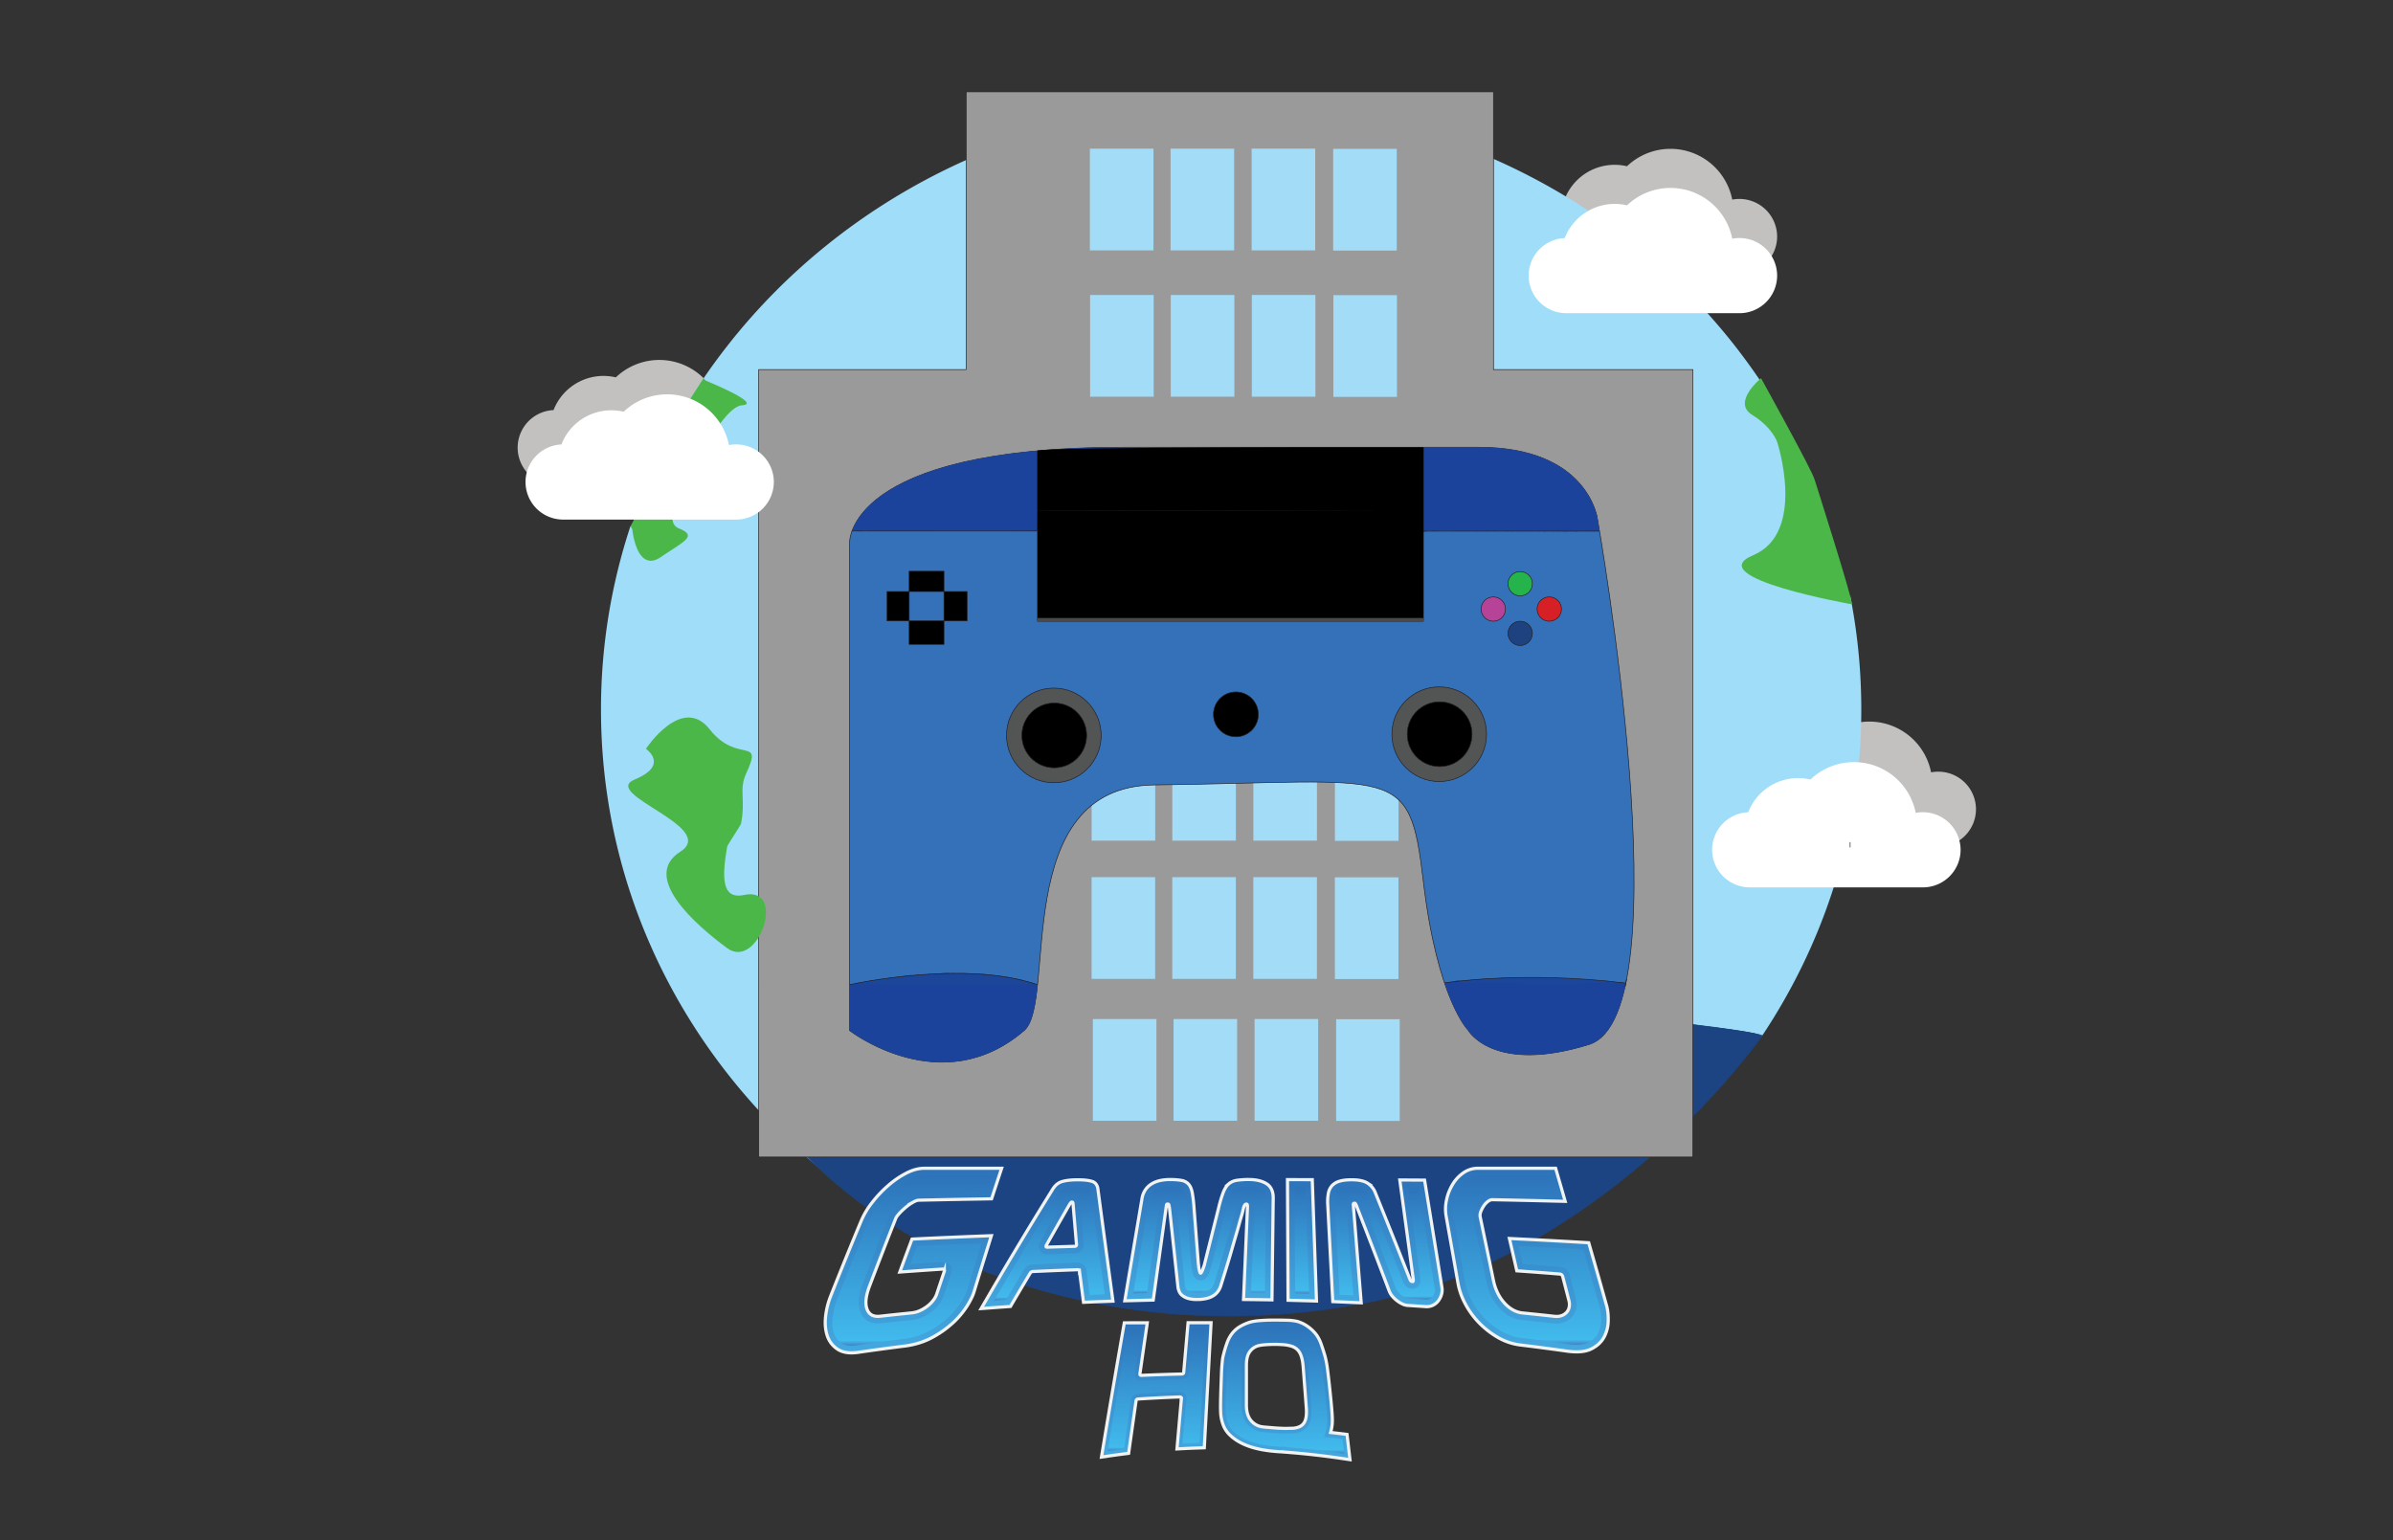 <svg xmlns="http://www.w3.org/2000/svg" xmlns:xlink="http://www.w3.org/1999/xlink" viewBox="0 0 3770.87 2427.12"><rect x="0" y="0" width="3770.87" height="2427.12" fill="#333333" stroke="none"/><defs><style>.cls-1{fill:#c2c1c0;}.cls-2{fill:#9fddf9;}.cls-3{fill:#1c4482;stroke:#1d437e;}.cls-10,.cls-11,.cls-12,.cls-13,.cls-14,.cls-15,.cls-17,.cls-19,.cls-21,.cls-23,.cls-25,.cls-27,.cls-29,.cls-3,.cls-31,.cls-33,.cls-5,.cls-7,.cls-8{stroke-miterlimit:10;}.cls-4{fill:#4cb749;}.cls-5{fill:#9b9a9a;}.cls-10,.cls-11,.cls-12,.cls-13,.cls-14,.cls-15,.cls-17,.cls-5,.cls-7,.cls-8{stroke:#231f20;}.cls-6{fill:#a3dcf7;}.cls-7{fill:#3571b8;}.cls-9{fill:#1c439c;}.cls-10{fill:#25b34b;}.cls-11{fill:#b74398;}.cls-12{fill:#1e427f;}.cls-13{fill:#d71f26;}.cls-14{fill:#535454;}.cls-15,.cls-18{fill:#fff;}.cls-16{fill:#4a494a;}.cls-17{fill:#1c4699;}.cls-19,.cls-21,.cls-23,.cls-25,.cls-27,.cls-29,.cls-31,.cls-33{stroke:#f1f2f2;stroke-width:5px;}.cls-19{fill:url(#linear-gradient);}.cls-20{fill:url(#linear-gradient-2);}.cls-21{fill:url(#linear-gradient-3);}.cls-22{fill:url(#linear-gradient-4);}.cls-23{fill:url(#linear-gradient-5);}.cls-24{fill:url(#linear-gradient-6);}.cls-25{fill:url(#linear-gradient-7);}.cls-26{fill:url(#linear-gradient-8);}.cls-27{fill:url(#linear-gradient-9);}.cls-28{fill:url(#linear-gradient-10);}.cls-29{fill:url(#linear-gradient-11);}.cls-30{fill:url(#linear-gradient-12);}.cls-31{fill:url(#linear-gradient-13);}.cls-32{fill:url(#linear-gradient-14);}.cls-33{fill:url(#linear-gradient-15);}.cls-34{fill:url(#linear-gradient-16);}.cls-35{opacity:0.31;}.cls-36{fill:#4bb749;}</style><linearGradient id="linear-gradient" x1="1439.37" y1="2131.97" x2="1439.37" y2="1841.06" gradientUnits="userSpaceOnUse"><stop offset="0" stop-color="#44a9e0"/><stop offset="1" stop-color="#2d73ba"/></linearGradient><linearGradient id="linear-gradient-2" x1="1437.23" y1="2120.76" x2="1437.23" y2="1852.27" gradientUnits="userSpaceOnUse"><stop offset="0" stop-color="#4481c3"/><stop offset="0.03" stop-color="#41baec"/><stop offset="1" stop-color="#2d73ba"/></linearGradient><linearGradient id="linear-gradient-3" x1="1649.94" y1="2062.21" x2="1649.94" y2="1859.27" xlink:href="#linear-gradient"/><linearGradient id="linear-gradient-4" x1="1653.74" y1="2049.47" x2="1653.74" y2="1870.48" xlink:href="#linear-gradient-2"/><linearGradient id="linear-gradient-5" x1="1889.38" y1="2049.93" x2="1889.38" y2="1858.86" xlink:href="#linear-gradient"/><linearGradient id="linear-gradient-6" x1="1890.43" y1="2038.35" x2="1890.43" y2="1870.07" xlink:href="#linear-gradient-2"/><linearGradient id="linear-gradient-7" x1="2051.66" y1="2050.32" x2="2051.66" y2="1858.95" xlink:href="#linear-gradient"/><linearGradient id="linear-gradient-8" x1="2051.48" y1="2038.75" x2="2051.48" y2="1870.18" xlink:href="#linear-gradient-2"/><linearGradient id="linear-gradient-9" x1="2182.34" y1="2059.2" x2="2182.34" y2="1859.24" xlink:href="#linear-gradient"/><linearGradient id="linear-gradient-10" x1="2182.34" y1="2047.99" x2="2182.34" y2="1870.45" xlink:href="#linear-gradient-2"/><linearGradient id="linear-gradient-11" x1="2406.07" y1="2130.44" x2="2406.07" y2="1841.06" xlink:href="#linear-gradient"/><linearGradient id="linear-gradient-12" x1="2406.07" y1="2119.23" x2="2406.07" y2="1852.27" xlink:href="#linear-gradient-2"/><linearGradient id="linear-gradient-13" x1="1822.04" y1="2296.24" x2="1822.04" y2="2084.49" xlink:href="#linear-gradient"/><linearGradient id="linear-gradient-14" x1="1822.65" y1="2286.79" x2="1822.65" y2="2092.44" xlink:href="#linear-gradient-2"/><linearGradient id="linear-gradient-15" x1="2025.36" y1="2300.35" x2="2025.36" y2="2080.37" xlink:href="#linear-gradient"/><linearGradient id="linear-gradient-16" x1="2024.78" y1="2290.94" x2="2024.78" y2="2088.32" xlink:href="#linear-gradient-2"/></defs><g id="Layer_2" data-name="Layer 2"><path class="cls-1" d="M3113.72,1275.32a59.34,59.34,0,0,0-59.46-59.22,60.36,60.36,0,0,0-11.25,1.06,99.27,99.27,0,0,0-165.89-52.57,84.45,84.45,0,0,0-98.11,51.58,59.21,59.21,0,0,0,2.85,118.37h273.21A59.33,59.33,0,0,0,3113.72,1275.32Z"/><path class="cls-1" d="M1207,705.42a59.35,59.35,0,0,0-59.47-59.22,60.33,60.33,0,0,0-11.24,1.06A99.26,99.26,0,0,0,970.41,594.7a84.41,84.41,0,0,0-98.12,51.57,59.22,59.22,0,0,0,2.85,118.38h273.21A59.35,59.35,0,0,0,1207,705.42Z"/><path class="cls-1" d="M2800.39,372.74a59.49,59.49,0,0,0-70.72-58.16A99.25,99.25,0,0,0,2563.79,262a84.41,84.41,0,0,0-98.12,51.57A59.22,59.22,0,0,0,2468.52,432h273.21A59.34,59.34,0,0,0,2800.39,372.74Z"/><path class="cls-2" d="M2918.34,953.83q-.77-4.26-1.58-8.5c-.36-1.91-.74-3.8-1.11-5.7-.25-.12-.5-.26-.73-.4a8.52,8.52,0,0,1-6.45-7.68c-.72-9.23-7.64-17.14-8.74-26.52a29.06,29.06,0,0,1-.08-5.51c-2.91-6.44-5.36-13-6-20.15a8.14,8.14,0,0,1-4.33-5.07c-6.36-19.8-19.66-36.5-27.91-55.51a91.58,91.58,0,0,1-7.33-29.16c-1-11.9.44-23.42-3.61-34.92a7.08,7.08,0,0,1,.35-6.08c-2-5-5.18-9.43-7.57-14.35a40.33,40.33,0,0,1-2.7-7.54c-1.93-2.42-3.91-4.81-5.77-7.28-4.24-5.61-7.93-11.61-10-18.31-.13-.42-.23-.86-.34-1.29a10.7,10.7,0,0,1-5-3.69c-2.75-3.68-5.53-7.61-6.69-12.06a9,9,0,0,1,.09-11.28,48.1,48.1,0,0,1-3.93-5.3c-4.27-6.88-8.9-13.37-13.75-19.89-7.22-9.69-14.35-19.41-20.41-29.78a63.55,63.55,0,0,1-3.63-6.25,9,9,0,0,1-.53-1.31l-.1-.18c-2.24-4.4-.37-8.55,2.81-10.9-177-262-484.08-435.25-833.3-435.25-322.62,0-609.31,147.88-790.67,377a941.06,941.06,0,0,0-146.38,261,9.61,9.61,0,0,1,7,.69,8.36,8.36,0,0,1,3.16,11.58l-.32.47h0c-.07.5-.26,1-.36,1.5-.19,1-.31,2-.51,3a28.92,28.92,0,0,1-2.71,7.09c-2.07,4.13-7.74,5-11.67,3.19a10.07,10.07,0,0,1-1.78.16,10.31,10.31,0,0,1-2.36-.28,919.6,919.6,0,0,0-46.36,289c0,222.22,79,426.69,211.54,588.88q6.6,8.08,13.37,16c182.1,213.31,458.53,349.4,768,349.4A1028.23,1028.23,0,0,0,2256.78,2023a8.9,8.9,0,0,1,5.84-9.54c12-4.57,24.63-7.35,36-13.38,7.36-3.9,14.5-7.63,22.49-9.13.36-5.74.83-11.47.91-17.1.13-10.9,17.75-10.9,17.62,0-.05,3.48-.29,7-.57,10.61h4.63a9.18,9.18,0,0,1,2.12.27l2.42-4.39c2.2-4,4.58-7.75,7.06-11.49a8.21,8.21,0,0,1,1-5.63,67.23,67.23,0,0,1,17.56-20.1,10.13,10.13,0,0,1,9.93-1.17c1.71-1.92,3.31-3.72,4.79-5.2,12.45-12.41,22.68-26.29,37.83-36,5.13-3.28,14.12,1,13.26,7.31a50.07,50.07,0,0,1-4.88,15.32c10.89-9.3,24.93-16.35,37.89-22.68,27.46-28.9,55.53-58.4,89.84-79.85,7.71-4.82,16.06,4.49,12.06,11.58q-1.51,2.68-3.08,5.36c31-31.1,61.56-62.66,93-93.4,4.24-4.15,10.75-2.26,13.74,1.63a109.6,109.6,0,0,1,8-10.42c5.33-9.11,11.29-17.55,20.33-22.76h0c13.9-17,22.26-38.52,40.15-52.41,4-9.84,12-17,19.16-25.06a7.45,7.45,0,0,1,9.9-1.63c99.49-148.66,157.24-325.56,157.24-515.46A923.36,923.36,0,0,0,2918.34,953.83Z"/><path class="cls-3" d="M1222.77,1768.37s442.24-249.43,998-198.7,549.08,61.09,549.08,61.09S2538.76,1963.15,2177.2,2045C1824.94,2124.7,1434.46,2031.31,1222.77,1768.37Z"/><path class="cls-3" d="M1229.8,1769.78s442.24-249.43,998-198.7,549.08,61.09,549.08,61.09-231.09,332.38-592.65,414.21C1832,2126.1,1441.49,2032.71,1229.8,1769.78Z"/><path class="cls-4" d="M1109,598.57l-22.78,32.17-82,186.17-4-.14-6.69,12.54,2.94,5.08a1.06,1.06,0,0,0,0,.17l-.18.4a.94.94,0,0,0,0,.16l.17-.28c.65,5.88,8.46,67.7,44.76,43.13,38.1-25.8,57.94-33.17,28.57-45.24S1084,758.52,1084,758.52s52.16-117.46,85.5-119.84S1109,598.57,1109,598.57Z"/><g id="Layer_11" data-name="Layer 11"><polyline class="cls-4" points="1087.84 628.32 1108.71 595.83 1111.56 599.62"/></g><path class="cls-5" d="M1195.58,582.43H1522.4V144.67h831V582.43h314.15l0,1241h-1472c0-10.4,0-16.63,0-27Z"/><g id="Layer_8" data-name="Layer 8"><rect class="cls-6" x="1717.43" y="234.3" width="100.19" height="160.3"/><rect class="cls-6" x="1844.57" y="234.3" width="100.19" height="160.3"/><rect class="cls-6" x="1972.29" y="234.26" width="100.19" height="160.3"/><rect class="cls-6" x="2100.81" y="234.57" width="100.19" height="160.3"/><rect class="cls-6" x="1717.75" y="464.89" width="100.19" height="160.3"/><rect class="cls-6" x="1844.89" y="464.89" width="100.19" height="160.3"/><rect class="cls-6" x="1972.61" y="464.86" width="100.19" height="160.3"/><rect class="cls-6" x="2101.13" y="465.16" width="100.19" height="160.3"/><rect class="cls-6" x="1722.11" y="1605.95" width="100.19" height="160.3"/><rect class="cls-6" x="1849.25" y="1605.95" width="100.19" height="160.3"/><rect class="cls-6" x="1976.97" y="1605.92" width="100.19" height="160.3"/><rect class="cls-6" x="2105.49" y="1606.22" width="100.19" height="160.3"/><rect class="cls-6" x="1720.12" y="1382.35" width="100.19" height="160.3"/><rect class="cls-6" x="1847.26" y="1382.35" width="100.19" height="160.3"/><rect class="cls-6" x="1974.98" y="1382.32" width="100.19" height="160.3"/><rect class="cls-6" x="2103.5" y="1382.62" width="100.19" height="160.3"/><rect class="cls-6" x="1720.18" y="1164.53" width="100.19" height="160.3"/><rect class="cls-6" x="1847.32" y="1164.53" width="100.19" height="160.3"/><rect class="cls-6" x="1975.04" y="1164.5" width="100.19" height="160.3"/><rect class="cls-6" x="2103.56" y="1164.81" width="100.19" height="160.3"/></g><g id="Layer_4" data-name="Layer 4"><path class="cls-7" d="M2330.33,704.84H1769.47c-437.32,0-430.72,150.72-430.72,150.72V1624s144.75,112.33,275.07,0c52.32-45.1-24.21-384.16,204.9-387,384.81-4.69,402.19-34.87,424.1,151.36s70.43,234.74,70.43,234.74,38.71,70,190.52,23,13.51-828.39,13.51-828.39S2503,704.84,2330.33,704.84Z"/><rect class="cls-8" x="1432.65" y="900.21" width="54.85" height="31.99"/><rect class="cls-8" x="1487.5" y="932.21" width="36.42" height="46.27"/><rect class="cls-8" x="1397.84" y="932.21" width="34.81" height="46.27"/><rect class="cls-8" x="1432.65" y="978.48" width="54.85" height="36.96"/><path class="cls-9" d="M1630.71,1550.08a210.81,210.81,0,0,1-10.87-3.38c-.21,0-.42,0-.63,0a16.35,16.35,0,0,1-9.14-2.76h-.22a16.56,16.56,0,0,1-6.58-1.34l-.48,0a16.31,16.31,0,0,1-7.19-1.65l-.51,0a16.27,16.27,0,0,1-6.88-1.5l-3.31,0a16.16,16.16,0,0,1-6.86-1.46l-1.72,0a15.37,15.37,0,0,1-3.61-.4,16.76,16.76,0,0,1-5-.82,15.39,15.39,0,0,1-1.67,0c-2-.15-3.91-.37-5.88-.39a16.81,16.81,0,0,1-6.39-1.32,18.12,18.12,0,0,1-3.52-.36c-1.92,0-3.85.09-5.78.11a15.76,15.76,0,0,1-2.58-.19c-.28,0-.56.05-.85.05a16.76,16.76,0,0,1-3.57-.39,9.1,9.1,0,0,1-1.28,0c-3.51-.27-7-.25-10.54-.24a16.64,16.64,0,0,1-4.4-.6,19.8,19.8,0,0,1-4.08.17l.21,0c-3.62-.12-7.31.25-10.95.25a17,17,0,0,1-4-.5,16.1,16.1,0,0,1-3.52.4,16.46,16.46,0,0,1-4.43-.61,80.08,80.08,0,0,0-15.17,1.27,15.73,15.73,0,0,1-3.18-.32,15,15,0,0,1-2.75.27c-.19,0-.37,0-.55,0a15.89,15.89,0,0,1-4.73.74,17.26,17.26,0,0,1-3.48-.36,16.18,16.18,0,0,1-4.74.74,16.79,16.79,0,0,1-3.36-.34,16.35,16.35,0,0,1-5.9,1.16,16.66,16.66,0,0,1-4-.51,16.42,16.42,0,0,1-6.48,1.38,16.72,16.72,0,0,1-4.34-.59,85.45,85.45,0,0,0-14.6,2.17,12.74,12.74,0,0,0-6.66.68,15.76,15.76,0,0,1-3.93.52h-.33a24.07,24.07,0,0,1-5.72.64,19.58,19.58,0,0,1-2-.15,15.53,15.53,0,0,1-2.22.8,45.43,45.43,0,0,1-11.81,1.65c-.65,0-1.29-.07-1.92-.14a26.23,26.23,0,0,1-5,1.34,17.13,17.13,0,0,1-4.74.6,17.75,17.75,0,0,1-5.49.39,13.3,13.3,0,0,1-3.47,1.29,533.77,533.77,0,0,0-16.79,2.49h-.07c-.52.22-1.05.42-1.6.6a42.23,42.23,0,0,1-10.57,2V1624s144.75,112.33,275.07,0c12.28-10.59,17.46-37.41,21.17-72.26A16.32,16.32,0,0,1,1630.71,1550.08Z"/><path class="cls-9" d="M2501.07,837.4a59.73,59.73,0,0,1,10.53,0,15.82,15.82,0,0,1,2.38-.21h.18c.39,0,.78-.06,1.18-.06a14.57,14.57,0,0,0,3.79.05l.39,0,.37,0c.24,0,.47,0,.7,0-2.08-12.56-3.31-19.51-3.31-19.51s-14.33-112.88-187-112.88H1769.47c-341.83,0-412.43,92.08-427,132.3.76-.06,1.53-.1,2.3-.1h.22c.73,0,1.46-.09,2.19-.09a33.06,33.06,0,0,1,3.62.21c.52,0,1,0,1.56,0,.93,0,1.84,0,2.75.12s1.72-.12,2.58-.12l.57,0a30.09,30.09,0,0,1,5.52-.52,32.65,32.65,0,0,1,6.56.66,30.09,30.09,0,0,1,4.83-.41,31.61,31.61,0,0,1,3.67.21c.26,0,.53,0,.8,0h89.66l.71,0a30,30,0,0,1,3.67-.23h117.48a33.16,33.16,0,0,1,5,.39c3.43-.07,6.87-.1,10.3-.12a30.24,30.24,0,0,1,3.56-.22,33.39,33.39,0,0,1,3.63.21l13.71,0a32.32,32.32,0,0,1,3.44.18c1.29-.14,2.58-.27,3.88-.34,17.33-1,30.55,13.93,32.77,29.86l25-3.36a94.5,94.5,0,0,1,48.38,10.82c2.39.77,4.72,1.64,7,2.59l24.34-10.27a95.12,95.12,0,0,1,50.07-2.24,92.83,92.83,0,0,1,39.26,10.6,125.43,125.43,0,0,1,39.94-19.13c32.54-5.11,43.13-7.34,75.67.11a46.24,46.24,0,0,1,5.08,1.48,333.62,333.62,0,0,1,32.52,13.74c.63.3,1.26.61,1.88.94a99.93,99.93,0,0,1,11.32,7.07c4.93-1.45,9.86-2.89,14.81-4.28a300.48,300.48,0,0,1,31.24-7c21.85-3.68,44.12-7.2,66.34-7.89,21.5-.66,43.62,2.45,64.57,6.43l.7-.23a93.82,93.82,0,0,1,29.18-9.72l-.36-2.71a17.42,17.42,0,0,1,17-17h4.49a15.54,15.54,0,0,0,7.57.12H2289a16.91,16.91,0,0,1,3.67.41,16.22,16.22,0,0,1,2.41-.21,16.77,16.77,0,0,1,3.35.34,18.07,18.07,0,0,1,7-.09,15.51,15.51,0,0,1,2.63-.25,16.69,16.69,0,0,1,3.35.34,15.43,15.43,0,0,1,3.11-.34,125,125,0,0,1,14.48.42,16,16,0,0,1,4-.54,17.05,17.05,0,0,1,3.76.43,15.36,15.36,0,0,1,2.71-.26,16.82,16.82,0,0,1,3.66.41,15.89,15.89,0,0,1,3.82-.5,17.32,17.32,0,0,1,2.92.27,15.72,15.72,0,0,1,3-.31,16.21,16.21,0,0,1,3.22.32,15.59,15.59,0,0,1,3.12-.33h.25a15.68,15.68,0,0,1,5.82.18,15.25,15.25,0,0,1,2.7-.26,16.65,16.65,0,0,1,3.11.3c.37,0,.74,0,1.11,0a16.08,16.08,0,0,1,3,.27,15.63,15.63,0,0,1,3.67-.46,16.5,16.5,0,0,1,4.32.59,15.63,15.63,0,0,1,4.3-.62,16.6,16.6,0,0,1,4,.5,15.23,15.23,0,0,1,2.86-.28c.39,0,.77,0,1.16,0s.82,0,1.23,0a16.09,16.09,0,0,1,2.72.25,15.58,15.58,0,0,1,3.33-.36,15.91,15.91,0,0,1,2.79.25,14.72,14.72,0,0,1,1.76-.11,14.93,14.93,0,0,1,1.65.09,13.68,13.68,0,0,1,2.31-.2,16.46,16.46,0,0,1,3.17.31,15.73,15.73,0,0,1,1.8-.2,14.63,14.63,0,0,1,2.47-.22,16.54,16.54,0,0,1,3,.28,14.69,14.69,0,0,1,2-.15,16.65,16.65,0,0,1,3.11.3,15.69,15.69,0,0,1,3-.3,16.54,16.54,0,0,1,4.14.54h.23a15,15,0,0,1,5.65-.39A15.69,15.69,0,0,1,2443,837a16.33,16.33,0,0,1,3.08.3l.6,0a18.16,18.16,0,0,1,1.82.1,15,15,0,0,1,2.91-.29,16.81,16.81,0,0,1,3.59.39,14.49,14.49,0,0,1,2.94-.27c3.75,0,7.5.38,11.25.45a16.09,16.09,0,0,1,4.14-.57,16.6,16.6,0,0,1,3.56.38,15.3,15.3,0,0,1,2.78-.26,16.43,16.43,0,0,1,4.65.66,16.06,16.06,0,0,1,5.23-.9,16.44,16.44,0,0,1,3.89.48,15.48,15.48,0,0,1,3.78-.48A16.42,16.42,0,0,1,2501.07,837.4Z"/><path class="cls-9" d="M2560.65,1549a16.41,16.41,0,0,1-6.16-1.19c-5.49,1-11.32.12-16.88.12a16.19,16.19,0,0,0-14.35-.88c-9.17,0-18.35-.09-27.52-.1a16.34,16.34,0,0,1-10.3-3.61,20,20,0,0,1-9.08.31,8.43,8.43,0,0,1-1.4-.35c-.21,0-.51,0-1,.07-1.53.08-3.06.06-4.59.17-3,.2-6.09.52-9.13.84-6.77.7-13.53,1.4-20.35,1.47a16,16,0,0,1-4.25-.54,16.47,16.47,0,0,1-2,.14c-10.74,0-21.49.13-32.23.14a16.41,16.41,0,0,1-12-5.13c-3.92.23-7.84.45-11.76.48a15,15,0,0,1-2.13-.13c-.52.11-1.06.2-1.59.27-1,.13-9.06,0-7.57-.21-2,.16-3.93.47-5.91.65-4.71.44-9.5.76-14.23,1a14.34,14.34,0,0,1-3.55-.24,15.89,15.89,0,0,1-3.88.51,17.08,17.08,0,0,1-3.07-.31,16.17,16.17,0,0,1-5.42,1,16.54,16.54,0,0,1-3.1-.3,16,16,0,0,1-5.39,1,16.66,16.66,0,0,1-3.49-.37,16.25,16.25,0,0,1-5.92,1.16,16.55,16.55,0,0,1-3.63-.4,16.17,16.17,0,0,1-6.32,1.33,16.36,16.36,0,0,0-12.73,1.33,16.94,16.94,0,0,1-3.3-.33,20.08,20.08,0,0,1-7.57,1.79,14.13,14.13,0,0,1-2.85-.22c19.09,56.57,37.2,74.69,37.2,74.69s38.71,70,190.52,23c29.07-9,47.5-45,58.3-97.2A13.52,13.52,0,0,1,2560.65,1549Z"/></g><g id="Layer_6" data-name="Layer 6"><circle class="cls-8" cx="1947.51" cy="1125.78" r="35.32"/><ellipse class="cls-10" cx="2395.51" cy="919.87" rx="19.21" ry="19.14"/><ellipse class="cls-11" cx="2353.12" cy="959.85" rx="19.21" ry="19.14"/><ellipse class="cls-12" cx="2395.51" cy="998.13" rx="19.21" ry="19.14"/><ellipse class="cls-13" cx="2441.33" cy="959.85" rx="19.21" ry="19.14"/><circle class="cls-14" cx="1660.63" cy="1158.96" r="74.55"/><circle class="cls-8" cx="1661.29" cy="1158.94" r="51.03"/><circle class="cls-14" cx="2267.9" cy="1157.04" r="74.55"/><circle class="cls-8" cx="2268.56" cy="1157.02" r="51.03"/></g><g id="Layer_5" data-name="Layer 5"><polygon points="1634.53 823.4 1634.53 978.48 2243.32 978.48 2243.32 805.27 1634.53 804.17 1634.53 823.4"/><path d="M1634.53,710.46v93.71l608.79,1.42V704.84S1627.73,703.65,1634.53,710.46Z"/><line class="cls-15" x1="1342.15" y1="836.86" x2="1636.68" y2="836.86"/><line class="cls-15" x1="2520.57" y1="837.05" x2="2242.76" y2="837.05"/><polygon class="cls-16" points="1634.51 974.62 1634.51 980.55 2243.29 980.55 2243.29 973.92 1634.51 973.88 1634.51 974.62"/></g><path class="cls-17" d="M2276.23,1549s122.72-19.6,285.78.29"/><path class="cls-17" d="M1635,1551.82c-117-40.19-296.22,0-296.22,0"/><line class="cls-15" x1="2560.76" y1="1555.05" x2="2563.25" y2="1543.03"/><path class="cls-18" d="M1219.4,759.58a59.35,59.35,0,0,0-59.47-59.22,60.33,60.33,0,0,0-11.24,1.06A99.27,99.27,0,0,0,982.8,648.85a85.23,85.23,0,0,0-19.5-2.26,84.17,84.17,0,0,0-78.62,53.84,59.22,59.22,0,0,0,2.86,118.38h273.2A59.35,59.35,0,0,0,1219.4,759.58Z"/><path class="cls-18" d="M3089.5,1339.21a59.53,59.53,0,0,0-70.71-58.16,99.26,99.26,0,0,0-165.89-52.57,84.4,84.4,0,0,0-98.12,51.58,59.21,59.21,0,0,0,2.86,118.37h273.21A59.33,59.33,0,0,0,3089.5,1339.21Z"/><path class="cls-18" d="M2800.39,434.34a59.35,59.35,0,0,0-59.47-59.22,60.52,60.52,0,0,0-11.25,1.06,99.25,99.25,0,0,0-165.88-52.57,84.46,84.46,0,0,0-98.12,51.58,59.21,59.21,0,0,0,2.85,118.37h273.21A59.34,59.34,0,0,0,2800.39,434.34Z"/><path class="cls-19" d="M1341.8,2132c-8.36,0-15.42-1.73-21-5.14a40,40,0,0,1-16.74-20.5c-3.22-8.8-4.31-19-3.26-30.29a123.8,123.8,0,0,1,8.14-33.49c15.69-39.73,32-80,48.55-119.55a126.36,126.36,0,0,1,17.09-28.3A182.81,182.81,0,0,1,1400,1868a141.91,141.91,0,0,1,28.62-19.48c9.67-4.91,19.08-7.41,28-7.41h121.76l-4.85,14.72q-4.24,12.87-8.49,25.83l-2.49,7.58-8,.14c-35.33.59-71.26,1.28-106.78,2.05-2.2,0-5.08,1.07-8.78,3.11a73.82,73.82,0,0,0-11.14,7.68,109.54,109.54,0,0,0-10.35,9.7c-3.15,3.37-5.22,6.28-6.16,8.66-13.94,35.25-27.79,71-41.15,106.25-5.85,15.45-7.15,27.26-4,36.12,2.84,7.75,8.42,11.54,17,11.54a32.72,32.72,0,0,0,3.62-.21c16.47-1.83,33.11-3.59,49.48-5.23a42.42,42.42,0,0,0,14.54-4.14,60.39,60.39,0,0,0,12-7.67,48.59,48.59,0,0,0,8.48-9,32.71,32.71,0,0,0,4.48-8.22q6.09-18.27,12.18-36.37a3.24,3.24,0,0,0,0-2.86c-.27-.37-.75-.8-2.15-.8l-.43,0c-16.54,1.06-33.41,2.2-50.16,3.4l-17.34,1.24,6-16.3c3.52-9.53,7.08-19.13,10.65-28.7l2.59-6.92,7.38-.36c33.81-1.64,68.1-3.11,101.89-4.39l15.84-.6-4.72,15.13c-7.69,24.69-15.35,49.51-22.78,73.77-1.8,5.89-5.36,13.08-10.86,22a134.11,134.11,0,0,1-21.75,26,161,161,0,0,1-32.8,23.36c-12.86,7-27.65,11.66-44,13.72-24.15,3-48.59,6.34-72.64,9.82A77.07,77.07,0,0,1,1341.8,2132Z"/><path class="cls-20" d="M1341.8,2120.76c-6.26,0-11.34-1.17-15.11-3.48a28.68,28.68,0,0,1-12.1-14.89c-2.61-7.12-3.5-15.66-2.6-25.31a112.18,112.18,0,0,1,7.41-30.41c15.67-39.7,32-79.85,48.46-119.35a115.35,115.35,0,0,1,15.61-25.75,171.53,171.53,0,0,1,23.8-25.12,130.17,130.17,0,0,1,26.38-18c8.09-4.12,15.8-6.2,22.91-6.2h106.25q-4.24,12.88-8.5,25.85c-35.47.59-71.39,1.29-106.83,2.06-4.12.09-8.55,1.52-14,4.49a84.24,84.24,0,0,0-12.86,8.86,119.48,119.48,0,0,0-11.42,10.7c-4.16,4.45-6.9,8.44-8.38,12.18-14,35.32-27.84,71.12-41.21,106.4-6.84,18.06-8.16,32.41-4,43.9,4.5,12.23,14.29,18.94,27.59,18.94h0a43.27,43.27,0,0,0,4.87-.28c16.39-1.82,33-3.57,49.35-5.21a53.87,53.87,0,0,0,18.37-5.24,71.86,71.86,0,0,0,14.21-9.13,59.49,59.49,0,0,0,10.44-11.13,43.42,43.42,0,0,0,6-11.16q6.07-18.26,12.16-36.34c2.17-6.43,0-10.89-1.52-13a13.33,13.33,0,0,0-11.25-5.46l-1.16,0c-16.64,1.07-33.48,2.21-50.23,3.41,3.51-9.51,7.07-19.11,10.64-28.67,33.78-1.63,67.94-3.1,101.77-4.38-7.74,24.85-15.39,49.63-22.79,73.81-1.5,4.89-4.76,11.41-9.69,19.37a122.43,122.43,0,0,1-19.92,23.79,149.55,149.55,0,0,1-30.49,21.68c-11.6,6.36-25,10.53-40,12.41-24.22,3.05-48.73,6.36-72.84,9.85A65.07,65.07,0,0,1,1341.8,2120.76Z"/><path class="cls-21" d="M1556.79,2043.84c31.27-53.88,64.35-108.91,101.13-168.25l.1-.17c4.07-7,9.26-11.51,15.44-13.33s14.33-2.78,24.16-2.82h.66c9.86,0,17.54.88,22.84,2.6s8.48,6.17,9.11,13.1h0c7.09,53.21,14.45,108.15,21.88,163.32l1.65,12.24-12.35.46c-7.92.29-15.86.6-23.74.93l-10.26.44s-4.67-35.87-6.34-48.74A2.73,2.73,0,0,0,1698,2001h-.26c-23.15.81-46.73,1.77-70.06,2.84A5.51,5.51,0,0,0,1623,2007l-.13.24c-9.3,15.52-18.58,31.18-27.6,46.55l-3,5.09-5.89.41q-9.54.67-19.12,1.38l-21.18,1.56Zm92.23-81.62-.53,1.08a1,1,0,0,0-.1.27,1.62,1.62,0,0,0,.12,1.34c.19.25.53.52,1.53.52h.17c14.49-.48,29.06-.92,43.33-1.31,2.32-.06,2.64-1.44,2.76-2a1.38,1.38,0,0,0,0-.22v-1c-.67-7.92-5.25-61.64-5.25-61.64v-.25a15.31,15.31,0,0,0-.42-3.67c-.05-.17-.31-.92-1.63-.93h-.13c-1.32,0-3.48,3.71-4.19,4.92-12.19,21.26-24.2,42.41-35.67,62.79Z"/><path class="cls-22" d="M1566.49,2049.47c31.2-53.77,64.35-108.92,101-168l.2-.32c2.62-4.56,5.54-7.27,8.94-8.27,5.19-1.53,12.27-2.32,21-2.36h.63c10.78,0,16.48,1.11,19.36,2,.47.15,1.13.37,1.41,3.45l0,.24,0,.23c7.07,53,14.42,107.93,21.88,163.34-7.94.3-15.9.61-23.8,1q-2.51-19.26-5-38.55a13.87,13.87,0,0,0-14.19-12.41h-.61c-23.28.81-46.91,1.77-70.23,2.85a16.64,16.64,0,0,0-13.87,8.82c-9.37,15.65-18.66,31.32-27.64,46.63Zm72-91.17a12.54,12.54,0,0,0,11.59,18.34h.54c14.42-.47,29-.91,43.26-1.3a13.64,13.64,0,0,0,13.39-10.67,12.63,12.63,0,0,0,.3-2.59l.11-.47s-3.63-42.54-5.37-63a23.71,23.71,0,0,0-1-6.8,12.72,12.72,0,0,0-12.28-8.56h-.18c-7.73.09-11.83,7.11-13.8,10.47-12.3,21.47-24.32,42.63-35.76,63l-.73,1.3Z"/><path class="cls-23" d="M1774.68,2036.49q12.42-73.92,24.81-147.28a34.29,34.29,0,0,1,5.74-14.62,32.54,32.54,0,0,1,10.21-9.31,43.47,43.47,0,0,1,13.06-4.92,72.23,72.23,0,0,1,14.36-1.48h.28a106,106,0,0,1,18.41,1.3,19.42,19.42,0,0,1,11.32,5.92c2.84,3.11,4.78,7.63,5.93,13.84a228,228,0,0,1,2.82,25c2.13,27.41,6.32,81.13,6.79,87.23.13.73.28,1.91.42,3.42a37.86,37.86,0,0,0,.75,4.75c.36,1.61.72,3,1.1,4.21.56,1.8,1,1.83,1.24,1.84l.14,0a4.88,4.88,0,0,0,1.47-1.83,24.44,24.44,0,0,0,1.89-4.23c.53-1.58,1.07-3.12,1.6-4.61a24.35,24.35,0,0,0,.82-2.61l.06-.3.07-.29q11.15-44.36,22.26-88.65a194.41,194.41,0,0,1,7.22-24.37c2.33-6,5.22-10.6,8.57-13.57a25.11,25.11,0,0,1,12.67-5.79,117.3,117.3,0,0,1,19.3-1.3h.16c11.27,0,20.56,2.24,27.63,6.64s10.69,12.07,10.56,22.77l-2,160.25-11.25-.18c-7.31-.12-14.68-.22-22-.3l-11.57-.13s4.36-101.39,6.29-146.32a20.22,20.22,0,0,0-.19-2.25c-.2-1.71-1.17-1.71-1.59-1.72a2.64,2.64,0,0,0-2.12.92,15.2,15.2,0,0,0-1.34,2,10.63,10.63,0,0,0-.81,2.38c-.34,1.23-.68,2.55-1,4l-1,4.2c-.33,1.31-.62,2.4-.85,3.15-1.39,4.51-2.72,9.19-4,13.85-1.3,4.87-3.14,11.33-5.46,19.22-2.2,7.44-5,17.14-8.89,30.55-3.88,13.25-8.77,29.2-14.57,47.45l0,.17a33.15,33.15,0,0,1-3.59,8.07,26.68,26.68,0,0,1-6.5,7.11,32.91,32.91,0,0,1-10.73,5.16,59.2,59.2,0,0,1-16.56,2.06H1886a46.35,46.35,0,0,1-14-1.73,28,28,0,0,1-8.93-4.53,16,16,0,0,1-4.83-6.14,30.82,30.82,0,0,1-1.9-6l-.1-.49,0-.49q-6.72-62.54-13.43-125.17l-.14-.35-.2-1.19c0-.32-.13-.79-.22-1.48-.24-1.67-.72-2.61-1.43-2.78h-1.39c-.51,0-1.15.33-1.37,1.86,0,0-13.61,97.85-19.47,140l-1.32,9.44-9.53.22c-7.22.17-14.47.35-21.68.55l-13.62.38Z"/><path class="cls-24" d="M1785.74,2038.35q12.42-73.92,24.8-147.28a23.39,23.39,0,0,1,3.75-9.89,21.68,21.68,0,0,1,6.76-6.19,32.21,32.21,0,0,1,9.72-3.65,60.75,60.75,0,0,1,12.1-1.25h.27a96.27,96.27,0,0,1,16.39,1.11c3,.57,4.35,1.67,5.06,2.45s2.21,3,3.19,8.33a221,221,0,0,1,2.66,23.77l6.84,87.9.1.55c0,.07.12.7.29,2.5a49.43,49.43,0,0,0,1,6.11c.42,1.92.87,3.61,1.36,5.16,2.79,9,9.79,9.67,11.87,9.67,4.7,0,8.52-2.52,11.37-7.45A35.88,35.88,0,0,0,1906,2004c.53-1.57,1-3,1.56-4.5a30.42,30.42,0,0,0,1.26-4.23q11.15-44.36,22.26-88.66a184.37,184.37,0,0,1,6.79-23c2.11-5.45,4.19-8,5.57-9.26a14,14,0,0,1,7.13-3.13,106.76,106.76,0,0,1,17.4-1.14h.16c9.14,0,16.44,1.67,21.72,5,1.49.92,5.38,3.32,5.26,13.11l-1.85,149c-7.33-.11-14.71-.21-22.07-.3q2.89-67.36,5.79-134.76a26,26,0,0,0-.25-4c-.82-6.85-6-11.62-12.7-11.63a13.79,13.79,0,0,0-10.93,5.16,26.86,26.86,0,0,0-2.28,3.34,20.26,20.26,0,0,0-1.9,5c-.36,1.31-.72,2.72-1.1,4.22l-1,4.22c-.38,1.54-.6,2.27-.68,2.51-1.44,4.71-2.81,9.5-4.08,14.3s-3.08,11.11-5.38,18.95c-2.22,7.46-5.05,17.19-8.91,30.6-3.84,13.11-8.72,29-14.5,47.24l-.1.31a21.8,21.8,0,0,1-2.41,5.4,15.61,15.61,0,0,1-3.81,4.1,22.66,22.66,0,0,1-7.08,3.28,49.55,49.55,0,0,1-13.4,1.58H1886c-5.65,0-8.81-.64-10.46-1.18a16.75,16.75,0,0,1-5.37-2.6,5.4,5.4,0,0,1-1.55-1.8,19.84,19.84,0,0,1-1.22-3.81q-6.72-62.54-13.43-125.16l-.16-1.53-.26-.66c0-.25-.11-.64-.19-1.21-1.27-9.06-7.32-11.48-9.87-12.1l-1.33-.33h-2.76c-5.21,0-11.32,3.64-12.42,11.52,0,0-13.61,97.86-19.47,140C1800.23,2038,1793,2038.15,1785.74,2038.35Z"/><path class="cls-25" d="M2062.57,2050c-7.29-.23-14.65-.44-22-.62l-10.87-.29-.91-190.1,39.07.09,6.67,191.28Z"/><path class="cls-26" d="M2062.92,2038.75c-7.32-.22-14.69-.43-22.06-.62l-.81-168,17,0Z"/><path class="cls-27" d="M2248.2,2059.2c-.62,0-1.26,0-1.9-.07-9.45-.65-19-1.29-28.42-1.88a22.75,22.75,0,0,1-8.09-2.3,45.3,45.3,0,0,1-8.41-5.16,47.73,47.73,0,0,1-7.18-6.85,29.76,29.76,0,0,1-4.69-7.37l-.1-.23-.09-.24c-16.67-44-33.8-88.6-52.36-136.33l-.06-.15c-.48-1.1-1.32-2.38-2.67-2.4h-.11a1.46,1.46,0,0,0-1.19.47,2.42,2.42,0,0,0-.44,1.94q5.73,70.75,11.48,141.87l1,12.67-12.7-.57c-7.28-.33-14.6-.65-21.89-.94l-10.21-.42-7.93-152.8a73.09,73.09,0,0,1,1-17.92,24.22,24.22,0,0,1,5.87-12.15,26,26,0,0,1,11.87-6.91c5-1.49,11.1-2.22,18.69-2.22h.41c11.28,0,19.76,1.91,25.21,5.53a31.38,31.38,0,0,1,12,15l0,.08c19.34,47.69,37.24,92.46,54.69,136.81h0c.31.69,1.26,2.81,3.38,2.93h.16a1.42,1.42,0,0,0,1.21-.46c.15-.18.56-.65.36-2.21-6.31-46.81-12.9-95.46-19.59-144.57l-1.74-12.79,39.06.22,1.53,9.35c8.79,53.91,17.47,107.61,25.81,159.61a26.11,26.11,0,0,1-.62,11.16,30.38,30.38,0,0,1-4.92,10A23.66,23.66,0,0,1,2258,2057,22.37,22.37,0,0,1,2248.2,2059.2Z"/><path class="cls-28" d="M2248.2,2048c-.37,0-.76,0-1.14,0-9.45-.66-19-1.29-28.47-1.89a11.67,11.67,0,0,1-4-1.25,33.38,33.38,0,0,1-6.33-3.9,36.73,36.73,0,0,1-5.48-5.21,18.76,18.76,0,0,1-2.95-4.58c-16.68-44-33.83-88.68-52.42-136.5l-.13-.32c-2.44-5.74-7.26-9.21-12.88-9.28h-.18a12.74,12.74,0,0,0-9.5,4.08,13.45,13.45,0,0,0-3.37,10.44q5.73,70.77,11.48,141.87c-7.3-.33-14.64-.64-22-.94l-7.39-142.59a61.83,61.83,0,0,1,.77-15.11,13.56,13.56,0,0,1,3.08-6.74,15.2,15.2,0,0,1,6.89-3.83,56.32,56.32,0,0,1,15.48-1.74h.38c11.85,0,17,2.31,19,3.66a20,20,0,0,1,7.78,9.77l0,.12c19.35,47.71,37.24,92.45,54.68,136.78l.09.25.11.24c3.67,8.17,10.31,9.4,13,9.54.26,0,.52,0,.78,0a12.6,12.6,0,0,0,9.64-4.29,13.47,13.47,0,0,0,3-11.08c-6.31-46.81-12.89-95.4-19.59-144.59l16.67.09c8.74,53.59,17.42,107.25,25.81,159.58a14.86,14.86,0,0,1-.35,6.4,19,19,0,0,1-3.09,6.3,12.37,12.37,0,0,1-4.6,3.72A11.08,11.08,0,0,1,2248.2,2048Z"/><path class="cls-29" d="M2484.38,2130.44a111.15,111.15,0,0,1-15.57-1.2c-24.07-3.4-48.52-6.62-72.67-9.57a94.1,94.1,0,0,1-37.23-12.79,138.13,138.13,0,0,1-30-24.13,131.4,131.4,0,0,1-20.83-29.64,110.13,110.13,0,0,1-10.47-30.13c-6.19-35.32-12.53-71.18-18.83-106.59a65.07,65.07,0,0,1,.7-25.59,76.4,76.4,0,0,1,9.64-24.41,58.86,58.86,0,0,1,17-18.21,40.11,40.11,0,0,1,23.45-7.12h121.76l2.35,8.08c2.85,9.78,5.7,19.63,8.52,29.42l4.23,14.69-15.28-.38c-33.22-.82-66.66-1.57-99.39-2.22h-.31a11.75,11.75,0,0,0-6.74,2.72,28.47,28.47,0,0,0-6.62,7.07,42.55,42.55,0,0,0-4.64,9,14.74,14.74,0,0,0-1,8.11c7,33.57,14.08,67.29,20.88,100.23,2.91,14.13,8.7,26.06,17.18,35.46s18.28,14.82,28.77,15.88c16.42,1.65,33.07,3.41,49.47,5.23a37.18,37.18,0,0,0,4.12.24,22,22,0,0,0,8.74-1.6,19.2,19.2,0,0,0,7.93-5.93,17.23,17.23,0,0,0,3.36-8.29,22,22,0,0,0-.38-8.29q-4.95-19.23-9.91-38.28c-.95-3.67-3.29-4.27-5-4.4-19.53-1.57-39.42-3.08-59.15-4.49l-8.28-.59-1.85-8.1q-3.26-14.25-6.5-28.43l-3.32-14.42,14.79.72c34,1.65,68.45,3.51,102.29,5.51l7.92.47,2.19,7.61c8.77,30.39,17.53,61.23,26,91.66,1.84,6.57,2.69,14.57,2.53,23.78a56.39,56.39,0,0,1-6.53,25.67c-4.23,7.82-11,14.1-20.26,18.72C2501.37,2128.91,2493.62,2130.44,2484.38,2130.44Z"/><path class="cls-30" d="M2484.38,2119.23a102.41,102.41,0,0,1-14-1.08c-24.13-3.41-48.65-6.64-72.87-9.61a82.79,82.79,0,0,1-32.83-11.27,127,127,0,0,1-27.54-22.16,120.08,120.08,0,0,1-19-27.07,98.75,98.75,0,0,1-9.41-27c-6.2-35.3-12.54-71.17-18.84-106.62a54.25,54.25,0,0,1,.61-21.27,65.33,65.33,0,0,1,8.24-20.9,47.9,47.9,0,0,1,13.8-14.88,28.83,28.83,0,0,1,17.06-5.11h113.35c2.84,9.77,5.69,19.61,8.51,29.4-33.14-.82-66.55-1.57-99.5-2.23h-.38c-4.58,0-9.13,1.66-13.53,4.93a40,40,0,0,0-9.23,9.81,54.36,54.36,0,0,0-5.85,11.33,25.67,25.67,0,0,0-1.5,14.32c7,33.42,14,67.13,20.87,100.2,3.33,16.11,10,29.8,19.84,40.7,10.54,11.62,22.64,18.18,36,19.52,16.44,1.65,33,3.41,49.36,5.22a47.69,47.69,0,0,0,5.36.31,33.11,33.11,0,0,0,13.19-2.52,30.17,30.17,0,0,0,12.44-9.49,28.49,28.49,0,0,0,5.52-13.59,33.21,33.21,0,0,0-.64-12.51q-5-19.26-9.92-38.31c-1.93-7.4-7.51-12.17-14.92-12.76-19.56-1.57-39.47-3.08-59.24-4.49q-3.26-14.26-6.51-28.45c34,1.66,68.34,3.51,102.18,5.51,8.76,30.35,17.51,61.14,26,91.57,1.54,5.52,2.25,12.44,2.11,20.57a45.3,45.3,0,0,1-5.21,20.59c-3.11,5.76-8.16,10.35-15.39,14C2498,2118.09,2491.87,2119.23,2484.38,2119.23Z"/><path class="cls-31" d="M1737.47,2285.49c10.39-62.86,21.21-126.39,33.06-194.23l1.15-6.57,36.23-.08-1.32,9.11c-3.46,23.8-6.91,47.7-10.27,71-.2,1.46.23,2,.39,2.14a2.13,2.13,0,0,0,1.68.61h.2c21.08-.93,42.53-1.64,63.74-2.13a2.73,2.73,0,0,0,2.94-2.83c2.08-23.63,6.88-78,6.88-78l36.24,0-.45,8.38q-4.9,90.6-9.83,181.4l-.4,7.28-7.29.24c-8.85.29-17.81.67-26.64,1.14l-9.14.49.8-9.13q3.07-35.14,6.16-70.15a2.43,2.43,0,0,0-.49-2,2.5,2.5,0,0,0-1.86-.65h-.17c-21.87.74-44,1.84-65.74,3.26a3.19,3.19,0,0,0-3.18,3.06c-3.65,25.61-7.29,51.36-10.83,76.54l-.85,6-6,.76c-8.62,1.09-17.36,2.28-26,3.54l-10.78,1.59Z"/><path class="cls-32" d="M1745.31,2286.79c10.38-62.74,21.21-126.39,33-194.16l20.36-.05c-3.51,24.15-7,48-10.27,71a10.21,10.21,0,0,0,2.25,8.48,10,10,0,0,0,7.69,3.35h.56c21-.93,42.43-1.65,63.57-2.13a10.62,10.62,0,0,0,10.67-10.09q3.12-35.43,6.24-70.76l20.56,0q-4.89,90.6-9.83,181.4c-8.9.29-17.88.67-26.8,1.15q3.09-35.14,6.17-70.15a10,10,0,0,0-10.28-11.34h-.45c-21.92.75-44.12,1.85-66,3.27a11.1,11.1,0,0,0-10.54,9.88c-3.67,25.74-7.31,51.48-10.84,76.56C1762.76,2284.31,1754,2285.51,1745.31,2286.79Z"/><path class="cls-33" d="M2117.11,2298.81c-30.67-4.6-61.87-8.1-92.75-10.4l-2.87-.21-.31-.3c-.65,0-1.32.08-2,.08s-1,0-1.58-.05l-3.58-.25c-35.81-2.36-60.87-11.13-76.61-26.81l-.07-.06a42,42,0,0,1-9.2-13.55,63.35,63.35,0,0,1-4.53-19l0-.18c-.25-3.42-.35-8.6-.29-15.41s.32-16.86.79-30l.65-18.11c.18-4.91.42-9.11.71-12.48.28-3.19.56-6.15.84-8.78a45.25,45.25,0,0,1,1.28-6.93l0-.11c1.6-6.52,3.46-12.82,5.53-18.74a55.21,55.21,0,0,1,7.56-14.94,44.84,44.84,0,0,1,13.09-11.93,73.74,73.74,0,0,1,16.72-7.24l.19-.05a87.07,87.07,0,0,1,14.33-2.17c6.27-.55,13.72-.83,22.15-.83,8.85,0,16.23.09,21.92.28a76.74,76.74,0,0,1,14.44,1.66l.26.06a52.33,52.33,0,0,1,16.51,7.77,62.09,62.09,0,0,1,13.84,13.05,55,55,0,0,1,7.6,14.7c2.14,5.89,4.32,12.69,6.5,20.2l0,.13a156.78,156.78,0,0,1,3.72,20.23c1.09,8.53,2.24,18.49,3.43,29.62,1.34,12.52,2.38,23.24,3.11,31.88.71,8.41,1,14.33,1,17.6v0a66.86,66.86,0,0,1-2.74,19.94h0c6.45.7,13.07,1.47,19.68,2.28l6.2.76.73,6.21q1.36,11.59,2.73,23.26l1.21,10.33Zm-110.17-180.16c-4.33,0-8.71.18-13,.55a70.54,70.54,0,0,0-10.43,1.42,24.47,24.47,0,0,0-14.18,9.67c-3.52,4.89-5.22,11.84-5.23,21.26l0,62.93c0,9.85,2.2,17.71,6.58,23.37a27.91,27.91,0,0,0,17.46,10.55l.19,0,.18,0a30.38,30.38,0,0,0,4.19.54l6.8.57,7.52.63c2.46.21,4.84.38,7.09.51,4.73.25,8.45.38,11.37.38l1.89,0,10.94-.26c8.25-.93,13.76-3.84,16.83-8.89s4.13-12.92,3.32-23.51q-2.47-32.28-4.94-64.39c-.78-10.09-2.62-17.47-5.64-22.57s-7.55-8.44-13.92-10.23a59.13,59.13,0,0,0-11.21-2c-4-.33-8.66-.53-14-.59Z"/><path class="cls-34" d="M2118.29,2290.94c-30.88-4.63-62.23-8.14-93.34-10.46l-.83-.81-3.6.3c-.43,0-.87.06-1.31.06s-.7,0-1,0l-3.6-.24c-33.82-2.23-57.23-10.26-71.55-24.54l-.1-.09a34.2,34.2,0,0,1-7.46-11,55.08,55.08,0,0,1-3.9-16.54c-.24-3.22-.33-8.18-.28-14.76s.32-16.71.79-29.82l.65-18.1c.17-4.79.4-8.85.69-12.07s.55-6.06.82-8.63a35.45,35.45,0,0,1,1.06-5.74l0-.21c1.54-6.28,3.33-12.36,5.32-18.05a48,48,0,0,1,6.44-12.83,36.94,36.94,0,0,1,10.77-9.83,66.63,66.63,0,0,1,14.93-6.46,77.61,77.61,0,0,1,12.94-1.92c6-.53,13.27-.8,21.46-.8,8.76,0,16,.1,21.66.28a70.1,70.1,0,0,1,12.93,1.46,44.37,44.37,0,0,1,14,6.61,54.2,54.2,0,0,1,12.09,11.38,47.52,47.52,0,0,1,6.41,12.53c2.08,5.75,4.21,12.38,6.34,19.73a147.69,147.69,0,0,1,3.51,19.15c1.09,8.49,2.23,18.4,3.41,29.45,1.33,12.43,2.37,23.1,3.1,31.71.85,10.16,1,14.78,1,16.86v.09a58.92,58.92,0,0,1-2.39,17.58l-2.85,9.21,9.58,1c6.49.71,13.06,1.48,19.58,2.28Q2116.92,2279.29,2118.29,2290.94Zm-131.72-34.73a35.86,35.86,0,0,0,5.42.74l6.8.56,7.51.63c2.5.22,5,.4,7.31.53,4.89.26,8.75.39,11.81.39l2.08,0,11.28-.26.34,0c10.73-1.21,18.39-5.48,22.76-12.68,3.95-6.56,5.4-15.79,4.45-28.24q-2.48-32.27-4.94-64.39c-.87-11.33-3.07-19.84-6.73-26-4-6.83-10.27-11.49-18.6-13.84a67.57,67.57,0,0,0-12.7-2.25c-4.16-.35-9-.56-14.53-.62h-1.89c-4.55,0-9.15.19-13.69.57a76.7,76.7,0,0,0-11.75,1.65,32.63,32.63,0,0,0-18.67,12.75c-4.49,6.26-6.69,14.73-6.7,25.87l0,62.94c0,11.65,2.76,21.15,8.23,28.23A36.07,36.07,0,0,0,1986.57,2256.21Z"/></g><g id="Layer_7" data-name="Layer 7"><line class="cls-15" x1="2915.42" y1="1335.51" x2="2915.4" y2="1327.16"/><path class="cls-36" d="M1017.82,1180.09s56.68-86.25,100.51-30.68,85.06,9.75,57.57,69.31c-12,26-.6,40.68-8.19,79.24-.52,2.66-21.42,33.69-21.87,36.3-7.94,46.29-9.65,84,26.72,76.15,68.18-14.63,22.3,120-27,83.59s-135.87-112-73.73-151.64c61.17-39-126.78-91.24-71.52-114S1017.82,1180.09,1017.82,1180.09Z"/><path class="cls-4" d="M2918.06,952.3s-239.39-42.09-155.61-77.2c84.76-35.53,38.08-178.33,38.08-178.33s-7.35-23.18-39.58-43S2775,596,2775,596s80.81,145.48,84.54,160.12C2859.51,756.16,2921.3,949.55,2918.06,952.3Z"/></g></svg>